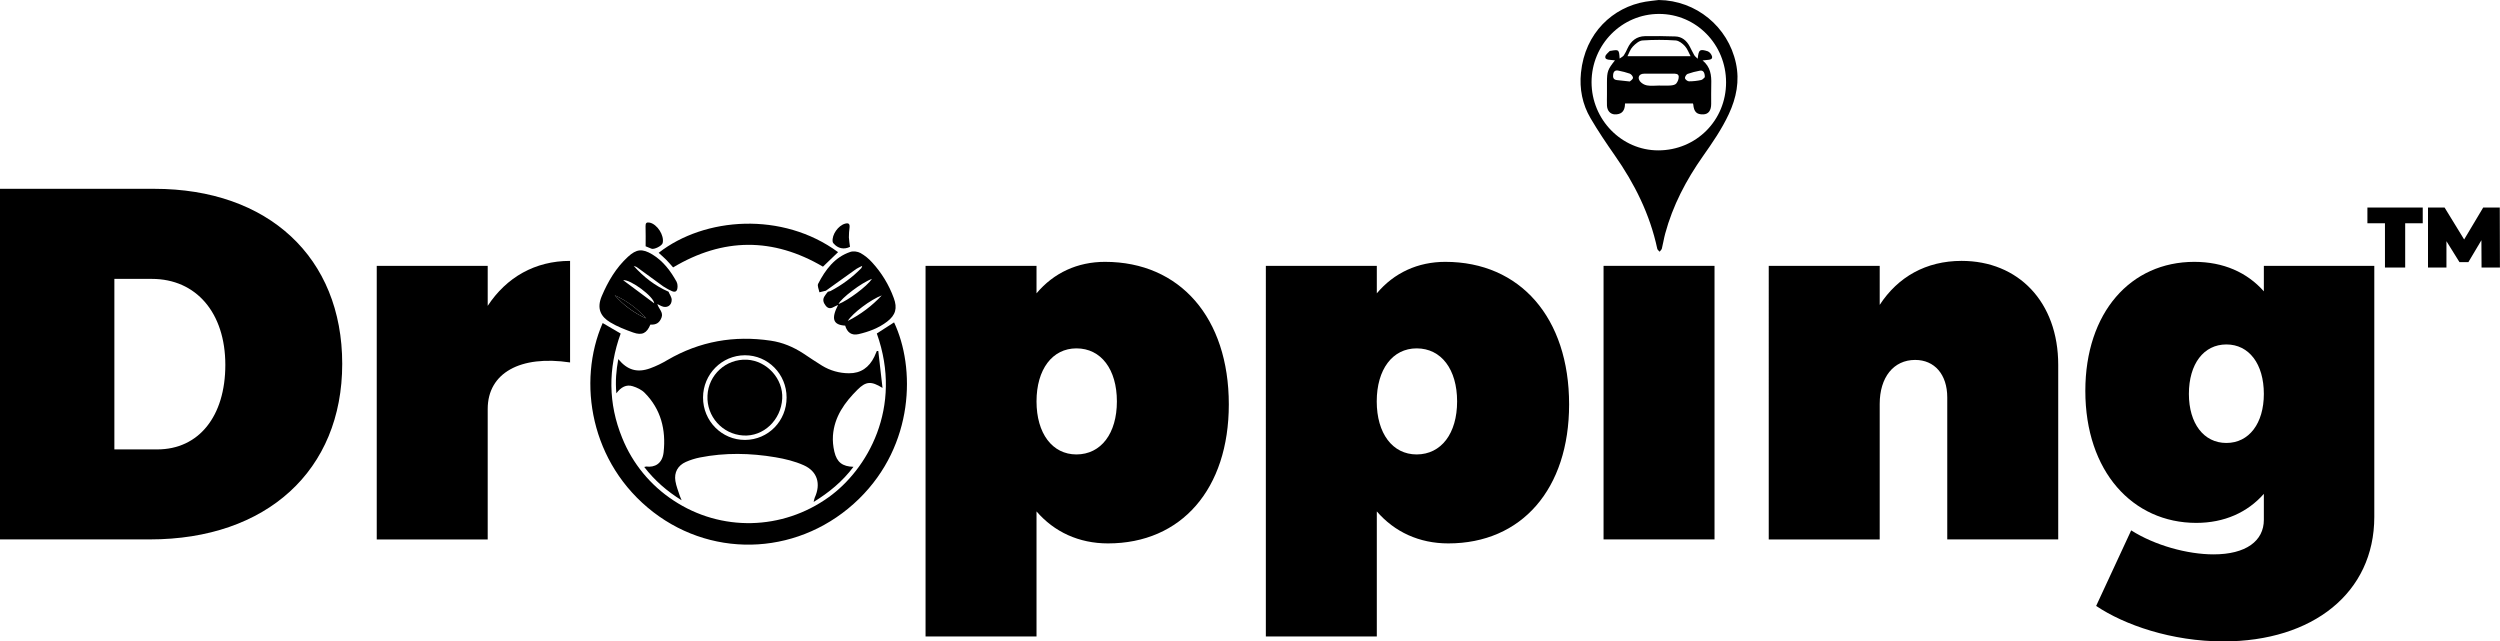 <?xml version="1.0" encoding="utf-8"?>
<!-- Generator: Adobe Illustrator 21.0.0, SVG Export Plug-In . SVG Version: 6.00 Build 0)  -->
<svg version="1.1" id="Layer_1" xmlns="http://www.w3.org/2000/svg" xmlns:xlink="http://www.w3.org/1999/xlink" x="0px" y="0px"
	 viewBox="0 0 3375 866" style="enable-background:new 0 0 3375 866;" xml:space="preserve">
<style type="text/css">
	.st0{fill:#0C0800;}
</style>
<title>Asset 1</title>
<path d="M3219.7,301.4H3196v-21.2h74.7v21.2H3247v59.8h-27.3L3219.7,301.4z"/>
<path d="M3350.1,361.2l-0.2-36.9l-17.6,29.6h-12l-17.6-28.3v35.6h-24.9v-81h22.4l26.4,43.1l25.7-43.1h22.4l0.2,81H3350.1z"/>
<path id="_Compound_Path_" d="M462,491.2c0,143.8-101.9,237-259.6,237H0V254.9h208.4C362.1,254.9,462,347.4,462,491.2z M304.2,492.6
	c0-70.2-39.3-116.1-99.2-116.1h-50.6v230.2h57.9C268.3,606.7,304.2,562.1,304.2,492.6L304.2,492.6z"/>
<path id="_Compound_Path_2" d="M769.6,352.2v137.1c-67.2-10.1-111.2,14.2-111.2,62.8v176.2H508.6V358.9h149.8v54
	C683.7,374.4,722.3,352.2,769.6,352.2z"/>
<path id="_Compound_Path_3" d="M1658.9,545.9c0,114.1-63.9,187.7-163.1,187.7c-39.3,0-72.6-15.5-96.5-43.2v168.8h-149.8V358.9h149.8
	V396c23.3-27.7,55.3-42.5,92.5-42.5C1593,353.5,1658.9,429.1,1658.9,545.9z M1507.8,541.9c0-43.2-21.3-71.6-54.6-71.6
	c-32.6,0-53.9,28.4-53.9,71.6s21.3,71.6,53.9,71.6C1486.5,613.4,1507.8,585.1,1507.8,541.9z"/>
<path id="_Compound_Path_4" d="M2118.3,545.9c0,114.1-63.9,187.7-163.1,187.7c-39.3,0-72.6-15.5-96.5-43.2v168.8h-149.8V358.9h149.8
	V396c23.3-27.7,55.3-42.5,92.5-42.5C2052.3,353.5,2118.3,429.1,2118.3,545.9z M1967.1,541.9c0-43.2-21.3-71.6-54.6-71.6
	c-32.6,0-53.9,28.4-53.9,71.6s21.3,71.6,53.9,71.6C1945.8,613.4,1967.1,585.1,1967.1,541.9z"/>
<path id="_Compound_Path_5" d="M2314.6,358.9v369.3h-149.8V358.9H2314.6z"/>
<path id="_Compound_Path_6" d="M2778.6,492.6v235.6h-149.8V536.5c0-31.1-17.3-50.6-43.3-50.6c-29.3,0-47.9,23.6-47.9,59.4v183
	h-149.8V358.9h149.8v52.7c24.6-37.8,62.6-59.4,110.5-59.4C2724.7,352.2,2778.6,407.5,2778.6,492.6z"/>
<path id="_Compound_Path_7" d="M3205.3,358.9v338.9c0,102.6-83.2,168.1-203.7,168.1c-69.9,0-133.8-22.3-171.8-47.9l47.3-102
	c32,20.3,75.9,32.4,111.2,32.4c43.9,0,67.9-18.2,67.9-46.6v-35.1c-22,25-53.3,39.2-91.2,39.2c-85.9,0-149.8-69.5-149.8-178.2
	c0-106,61.3-174.2,147.1-174.2c39.3,0,71.2,14.2,93.9,39.8v-34.4H3205.3z M3056.2,531.8c0-40.5-20-66.8-50.6-66.8
	s-50.6,26.3-50.6,66.8c0,39.8,20,66.2,50.6,66.2S3056.2,571.6,3056.2,531.8z"/>
<path id="_Compound_Path_8" d="M2239.3,0c50.4,0.6,93.6,36,104.2,85.3c5.2,24.1,0.6,46.8-9.6,68.7c-9.5,20.4-22.2,38.8-35.1,57.1
	c-22.5,32-40.5,66.2-50.8,104.3c-1.8,6.6-2.8,13.5-4.5,20.2c-0.4,1.5-2,2.8-3,4.2c-1.1-1.3-2.9-2.5-3.2-4
	c-9.9-46.5-30.6-87.9-57.6-126.4c-11.3-16.2-22.4-32.6-32.4-49.7c-11.1-18.8-15.2-39.8-13-61.5c5.4-54,43.4-88.5,87-95.9
	C2227.2,1.3,2233.3,0.8,2239.3,0z M2330.2,111.2c0-51.2-40.2-92.3-90.3-92.4c-50.3-0.1-91.3,41.3-91.3,92.2c0,50.5,40.6,92,90,92
	C2289.8,203,2330.2,162.6,2330.2,111.2L2330.2,111.2z"/>
<path id="_Compound_Path_9" d="M2291.9,79.3c1.2-12.2,2.8-13.5,13.5-10.1c2.5,0.8,5.3,4.4,5.9,7.1c0.7,4-3.1,4.3-6.2,4.6
	c-1.8,0.1-3.6,0.4-6.6,0.7c10.8,8.8,12.1,20.1,11.7,32.3c-0.3,8.7,0,17.5-0.1,26.2c0,9.2-3.7,14.1-10.7,14.3
	c-8.9,0.3-12.6-3.4-13.5-13.4c-0.1-0.4-0.2-0.9-0.4-1.3h-91.7c-0.1,1.3-0.1,2.6-0.3,3.9c-1.1,7.5-5.7,11.1-13.7,10.8
	c-5.9-0.3-10.1-4.9-10.4-11.9c-0.2-4.9,0-9.9,0-14.8c0-5.5,0-11,0-16.5c0-14.6,1.1-17.6,10.8-29.7c-2.4-0.3-4.5-0.5-6.7-0.7
	c-3.1-0.2-7-0.8-6.3-4.6c0.5-2.7,3.8-4.9,5.9-7.3c0.3-0.3,1.1-0.2,1.6-0.3c10.9-1.9,11-1.7,11.8,10.5c2.3-1.8,4.5-2.7,5.7-4.4
	c1.9-3,3.6-6.2,5-9.5c4.7-10.2,12.4-16.2,23.6-16.4c13.6-0.2,27.3-0.1,40.9,0.4c9,0.3,15.2,5.6,19.4,13.5c2.1,3.8,3.8,7.8,6,11.5
	C2288,76,2289.8,77.2,2291.9,79.3z M2197.1,75.9h85.2c-2.4-4.4-4.2-9.9-7.7-13.7c-3.2-3.5-8.1-7.3-12.4-7.6c-14.9-1-29.9-1-44.8,0
	c-4.6,0.3-9.6,4.6-13.2,8.4C2200.9,66.4,2199.3,71.6,2197.1,75.9L2197.1,75.9z M2239.6,115.5c5.3,0,10.5,0.3,15.7-0.1
	c2.6-0.2,6.1-0.8,7.6-2.6c2.2-2.7,3.4-6,3.4-9.4c-0.3-4-4.3-4-7.6-3.9c-13.1,0-26.1,0-39.2,0c-6.5,0-9.4,4.9-5.6,10.2
	c2.4,2.9,5.8,4.9,9.5,5.6C2228.6,116.2,2234.2,115.6,2239.6,115.5L2239.6,115.5z M2200.2,110c0.9-0.9,4-2.6,4.3-4.8
	c0.3-1.8-2.3-5.1-4.3-5.8c-4.9-1.7-10-3-15.1-4c-3.9-0.9-6.6,0.4-7.3,4.8c-0.6,4,0,7.3,4.8,7.9C2187.8,108.6,2193,109.2,2200.2,110z
	 M2301.5,104.2c0.1-6.7-2.5-9.6-6.6-8.8c-5.7,1-11.3,2.5-16.7,4.4c-1.7,0.6-3.8,4.1-3.5,5.8s3.5,4.2,5.4,4.2
	c5.6,0,11.2-0.6,16.6-1.8C2298.9,107.4,2300.6,104.9,2301.5,104.2L2301.5,104.2z"/>
<path id="_Compound_Path_10" d="M1098.5,677.4c0.3-1.9,0.8-3.8,1.4-5.6c8.5-18.5,3.7-35.4-14.8-43.7c-12-5.4-25.3-8.6-38.3-10.8
	c-33.9-5.7-68-6.4-101.9,0.3c-6.5,1.3-12.9,3.3-19,6c-10.8,4.8-16,14.1-14.1,25.8c1.1,6.8,3.8,13.3,5.9,19.9
	c0.6,1.8,1.5,3.6,2.5,6.1c-19.8-12.3-36.4-26.7-50.5-45c0.9-0.3,1.8-0.5,2.8-0.6c11.3,1.5,21.7-3.7,23.4-19.3
	c3.3-30.3-3.6-58-25.5-80.1c-4.2-4.3-10.4-7.2-16.2-9c-8.6-2.7-15.8,1.1-22.1,9.6c-1.5-16.4-0.2-31,2.6-46.2
	c12.2,14.8,25.5,18.8,43.1,12.4c8.2-3,16-6.8,23.5-11.3c43.4-25.2,89.8-33.3,139.1-26c16,2.3,30.7,8.5,44.3,17.4
	c8.3,5.5,16.5,11.1,25,16.3c10.9,6.7,23.6,10.3,36.4,10.3c16,0.2,27.2-7.9,34.2-22.2c1.2-2.5,2.3-5.2,3.4-7.8l2-0.1l5.7,49.9
	c-15.1-9.4-22.3-9.1-33.8,2.4c-17.2,17.1-31.2,36.3-33.1,61.8c-0.5,7.3,0.2,14.7,1.9,21.9c3.4,14.4,11,20,25.8,20.4
	c-14.8,19.8-33.2,34.8-53.7,47.4L1098.5,677.4z M1061.9,536.6c0-31.6-25.2-57.1-56.3-57s-56.4,25.5-56.5,57
	c-0.1,31.8,25.4,57.5,56.8,57.3C1037.1,593.7,1062,568.3,1061.9,536.6L1061.9,536.6z"/>
<path id="_Path_" d="M813.6,436.1l24.3,14.2c-17.1,47-17,94.3,2.1,141c13.9,34.5,38.1,63.9,69.2,84.3c64.3,42.6,147,40.4,209.4-4.3
	c51.9-37.1,100.9-120.7,65.1-221.1l23.3-15c28.9,61.2,27.3,165.1-47.3,238.2c-77.1,75.4-193.8,82.5-277.7,18
	C796.8,625.7,779,515.4,813.6,436.1z"/>
<path id="_Compound_Path_11" d="M902.5,393.8c1.5,3.7,4.3,7.3,4.3,11c0,8-6.9,11.7-13.9,8.4c-1.5-0.7-2.9-1.4-5.5-2.7
	c2,6.7,8.5,11.1,5.6,18.4c-2.7,6.8-7,9.8-15,9.3c-4.8,11.6-11.1,15-23.2,10.7c-10.6-3.8-21.3-7.9-30.9-13.7
	c-12.6-7.6-18.8-18.3-11.5-35.5c8.5-20,19.3-38.3,35.3-53c11.6-10.6,19.4-11.3,32.8-3.3c14.7,8.9,24.7,22.2,32.9,37
	c0.9,1.8,1.3,3.9,1.3,5.9c0,7.5-3.1,9.3-9.5,5.8c-0.9-0.5-1.8-0.9-2.7-1.3c-2.3-1.4-4.8-2.6-7-4.1c-11.8-8.6-23.5-17.2-35.4-25.8
	c-1.3-1-3.1-1.3-4.6-1.9C869,374,884.3,385.9,902.5,393.8z M841.3,378.3l41.9,31.2C882.9,400.6,850.8,376.7,841.3,378.3L841.3,378.3
	z M829.9,398.6c11.7,13.4,26.2,24.1,42.5,31.3C860.5,416.6,846.1,405.9,829.9,398.6L829.9,398.6z"/>
<path id="_Compound_Path_12" d="M1114.9,392.5l-0.6,0.1l-8.1,2c-0.7-3.9-3.1-8.7-1.7-11.5c9.8-19,22.3-35.9,43.4-43
	c4.1-1.4,9.9-0.6,13.8,1.5c5.8,3.3,11,7.5,15.5,12.5c12.9,14,22.9,30.4,29.4,48.3c5.1,13.6,2.5,23-9,31.8s-24.8,13.7-38.6,16.9
	c-9.3,2.1-15.3-2.2-18-11.5c-16.2-0.9-19.3-9.1-9.6-27.9c-2.7,1.2-4.4,1.9-6,2.8c-4.1,2.4-7.7,2.1-10.7-1.8s-4.5-7.9-1.8-12.4
	c1.4-2.2,3-4.4,4.7-6.4c1.2-0.2,2.3-0.5,3.4-0.9c15.5-8.1,29.6-18.5,41.8-31c0.4-0.4,0.5-1.2,1.2-3.1c-3.4,1.8-5.8,2.7-7.9,4.1
	c-9.3,6.5-18.4,13.1-27.7,19.8L1114.9,392.5z M1190.4,398.8c-14.7,5.4-39.8,24.2-45.9,34.5C1161.7,424.6,1177.3,412.9,1190.4,398.8z
	 M1177.2,376.5c-13.7,4.7-41.9,26.2-45.2,34C1145,405.5,1170.4,386.6,1177.2,376.5z"/>
<path id="_Path_2" d="M1131.4,340.4L1111,360c-67.4-39.6-134.8-39.3-202.3,1c-3-3.3-5.9-6.9-9.2-10.2s-6.8-6.3-10.3-9.5
	C951.2,292.9,1056.4,285.3,1131.4,340.4z"/>
<path id="_Path_3" d="M871.6,332.5c0-9.4,0.2-18.3-0.1-27.2c-0.1-4.2,1.3-5.5,5.4-4.8c10.3,2,20.2,17.4,17.7,27.6
	c-0.9,3.8-11.7,9.2-15.2,7.6C876.7,334.6,873.9,333.5,871.6,332.5z"/>
<path id="_Path_4" d="M1147.5,333.2c-8,4.1-16.6,2.3-22.4-4.8c-0.5-0.6-0.9-1.4-1-2.1c-1.3-9.4,7.5-21.9,16.9-24.4
	c4.6-1.2,6.4,0.3,5.9,5.1c-0.6,4.5-0.9,9-0.9,13.5C1146.2,324.6,1147,328.9,1147.5,333.2z"/>
<polygon id="_Path_5" class="st0" points="1098.2,677.5 1098.3,677.2 1098.5,677.4 "/>
<path id="_Path_6" d="M829.9,398.6c16.2,7.3,30.7,18,42.5,31.3C856.1,422.6,841.6,411.9,829.9,398.6z"/>
<path id="_Path_7" d="M1056,538.1c-1.6,29.1-25.4,51.6-52.8,49.8c-28.1-1.8-49.5-25.8-48.1-53.9c1.3-28,25-49.7,53.1-48.4
	c0.1,0,0.2,0,0.3,0C1035.4,487.1,1057.5,511.5,1056,538.1z"/>
</svg>
